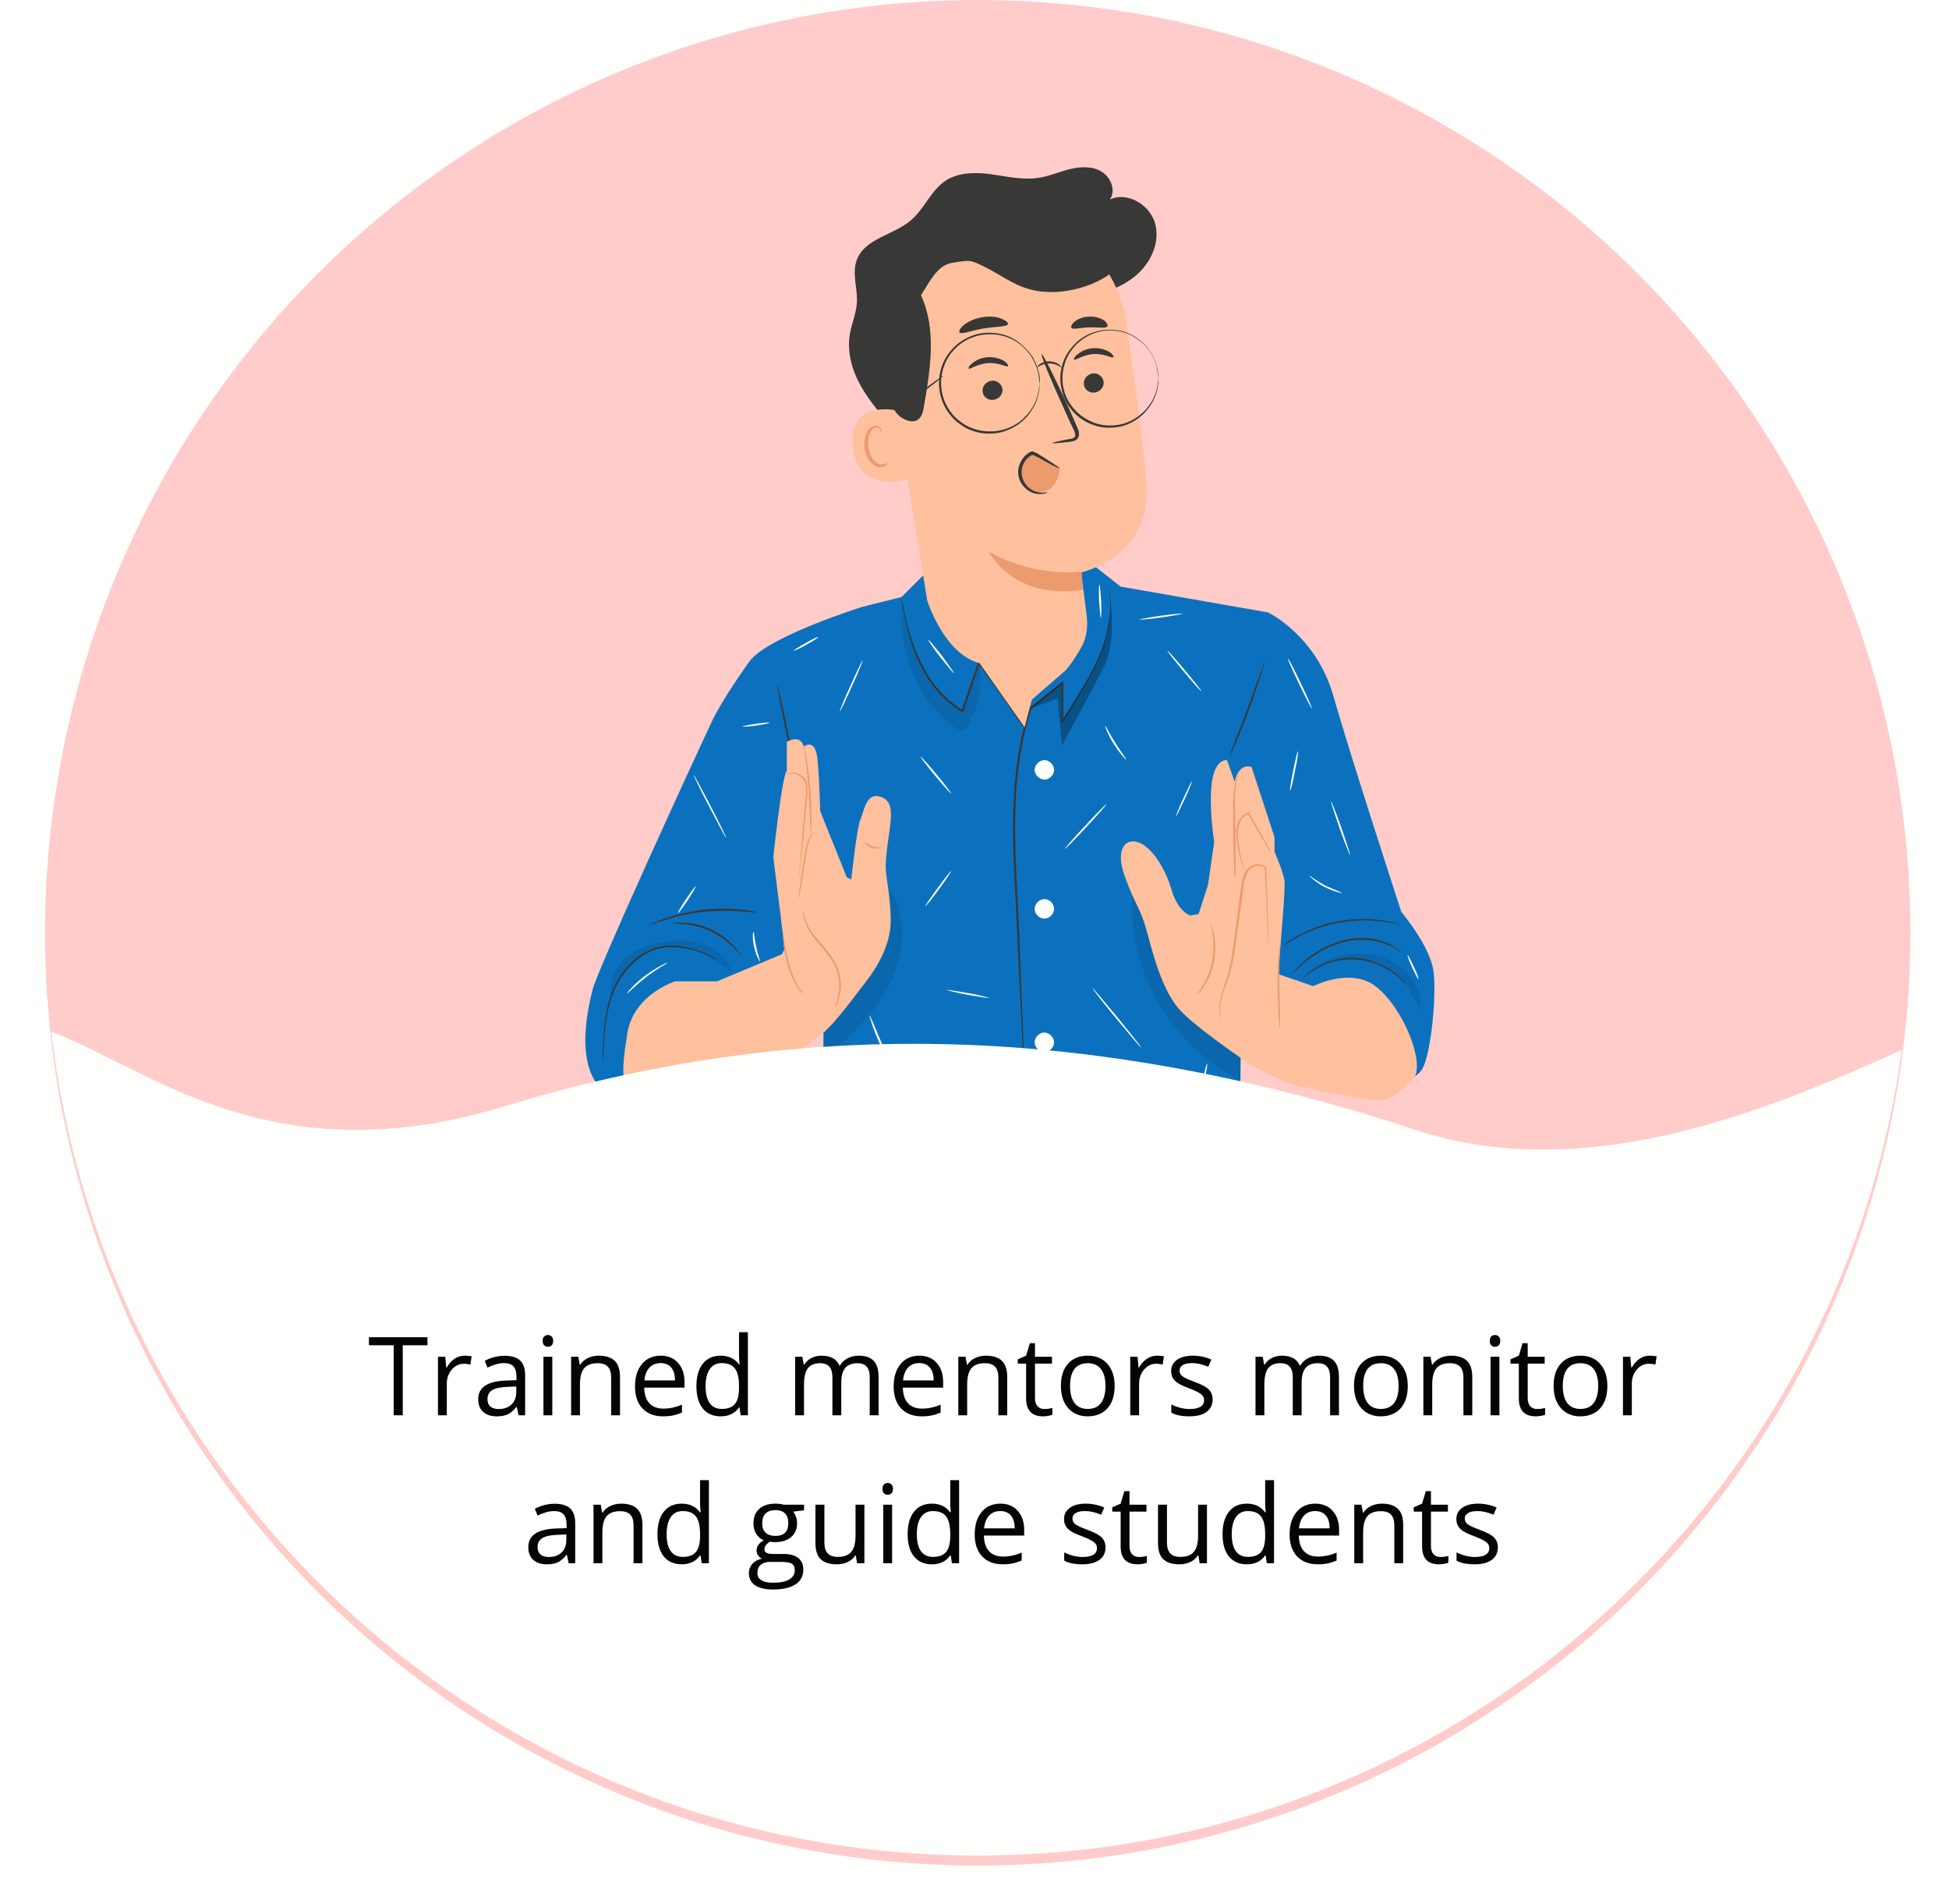 <svg width="303" height="296" viewBox="0 0 303 296" fill="none" xmlns="http://www.w3.org/2000/svg">
<circle cx="152" cy="145" r="145" fill="#FFCCCC"/>
<g filter="url(#filter0_d)">
<path d="M195.278 93.278C195.278 93.278 202.661 96.887 205.301 106.206C207.941 115.525 215.863 139.766 215.863 139.766C215.863 139.766 220.389 145.099 220.874 149.085C221.359 153.072 220.389 162.606 218.934 164.438C217.479 166.215 215.378 165.946 215.378 165.946L196.248 164.115L188.704 113.64L195.278 93.278Z" fill="#076FBE"/>
<path d="M131.963 92.362C131.963 92.362 118.276 96.672 114.881 100.389L126.089 152.533L125.927 168.963H190.806C190.806 168.155 191.399 114.341 191.399 114.341L195.279 93.224L172.215 89.184L167.689 85.629L142.039 86.922L138.16 90.8L131.963 92.362Z" fill="#076FBE"/>
<g opacity="0.3">
<path opacity="0.3" d="M137.136 137.612C136.92 137.181 136.651 136.696 136.166 136.588C135.358 136.426 134.873 137.342 134.603 138.096C132.502 144.076 129.7 149.57 126.089 154.742L125.928 162.768C129.7 159.59 133.418 156.196 135.843 151.887C138.268 147.523 139.184 142.137 137.136 137.612Z" fill="black"/>
</g>
<path d="M114.827 100.389C114.827 100.389 110.3 106.53 108.468 110.57C106.582 114.556 91.063 148.278 90.147 151.779C89.231 155.28 86.806 166.216 93.919 168.748H108.468L123.125 139.174L123.88 104.806L114.827 100.389Z" fill="#076FBE"/>
<path d="M109.385 147.362C109.385 147.362 109.061 147.093 108.415 146.715C107.768 146.338 106.69 145.907 105.343 145.584C104.643 145.423 103.942 145.315 103.134 145.261C102.325 145.207 101.463 145.207 100.601 145.423C98.823 145.8 97.099 146.931 95.698 148.493C94.296 150.055 93.434 151.887 92.895 153.664C92.357 155.442 92.141 157.058 92.033 158.459C91.872 159.859 91.872 160.937 91.818 161.745C91.818 162.122 91.764 162.391 91.764 162.66C91.764 162.876 91.71 162.984 91.71 162.984C91.71 162.984 91.71 162.876 91.71 162.66C91.71 162.445 91.71 162.122 91.71 161.745C91.71 160.991 91.764 159.859 91.872 158.459C91.979 157.058 92.195 155.388 92.68 153.611C93.165 151.833 94.081 149.948 95.482 148.332C96.883 146.715 98.715 145.584 100.547 145.207C101.463 144.992 102.379 144.992 103.188 145.046C103.996 145.099 104.75 145.261 105.451 145.423C106.798 145.746 107.876 146.231 108.522 146.608C108.846 146.823 109.115 146.985 109.223 147.146C109.331 147.308 109.385 147.362 109.385 147.362Z" fill="#343434"/>
<path d="M102.486 141.49C102.486 141.49 102.648 141.436 102.971 141.436C103.295 141.383 103.78 141.383 104.318 141.436C104.911 141.436 105.558 141.544 106.312 141.706C107.067 141.867 107.821 142.137 108.629 142.514C109.438 142.891 110.138 143.322 110.731 143.807C111.324 144.291 111.809 144.722 112.186 145.153C112.563 145.584 112.832 145.961 113.048 146.231C113.21 146.5 113.317 146.662 113.317 146.662C113.264 146.715 112.886 146.123 112.078 145.315C111.701 144.884 111.162 144.453 110.569 144.022C109.976 143.591 109.276 143.16 108.522 142.783C107.767 142.406 106.959 142.137 106.258 141.975C105.558 141.813 104.857 141.652 104.318 141.652C103.187 141.49 102.486 141.544 102.486 141.49Z" fill="#343434"/>
<path d="M115.688 139.874C115.688 139.874 115.419 139.874 114.988 139.82C114.557 139.766 113.91 139.713 113.156 139.659C111.593 139.551 109.491 139.497 107.121 139.766C104.75 140.036 102.702 140.574 101.247 141.059C100.493 141.275 99.9 141.49 99.523 141.652C99.091 141.813 98.876 141.867 98.876 141.867C98.876 141.867 99.091 141.76 99.469 141.544C99.846 141.382 100.439 141.113 101.193 140.844C102.648 140.305 104.75 139.766 107.121 139.443C109.491 139.174 111.647 139.228 113.21 139.389C113.964 139.497 114.611 139.551 115.042 139.659C115.419 139.766 115.688 139.82 115.688 139.874Z" fill="#343434"/>
<path d="M157.181 111.055C157.181 111.055 157.128 111.001 157.02 110.893C156.912 110.731 156.804 110.57 156.643 110.354C156.265 109.87 155.78 109.169 155.188 108.307C153.948 106.53 152.17 104.052 150.122 101.143L150.338 101.089C149.53 103.405 148.667 105.937 147.751 108.631L147.698 108.792L147.536 108.684C147.428 108.631 147.32 108.577 147.213 108.469C146.027 107.715 144.949 106.799 144.033 105.776C143.117 104.752 142.363 103.729 141.77 102.651C140.531 100.496 139.776 98.396 139.291 96.618C138.806 94.84 138.537 93.332 138.321 92.308C138.214 91.824 138.16 91.447 138.106 91.123C138.106 91.016 138.052 90.908 138.052 90.8C138.052 90.746 137.998 90.692 137.998 90.692C138.052 90.692 138.214 91.231 138.429 92.255C138.645 93.278 138.914 94.733 139.453 96.51C139.992 98.288 140.746 100.335 141.986 102.49C142.578 103.513 143.333 104.59 144.249 105.56C145.165 106.53 146.189 107.445 147.374 108.2C147.482 108.253 147.59 108.307 147.698 108.415L147.482 108.469C148.398 105.776 149.26 103.244 150.069 100.927L150.176 100.712L150.338 100.927C152.386 103.89 154.11 106.368 155.349 108.146C155.942 109.008 156.427 109.708 156.75 110.193C156.912 110.408 157.02 110.624 157.128 110.731C157.181 111.001 157.235 111.055 157.181 111.055Z" fill="#343434"/>
<g opacity="0.3">
<path opacity="0.3" d="M174.102 135.942C173.509 141.975 174.856 148.17 177.874 153.449C180.891 158.674 185.31 163.361 190.806 165.892C190.968 160.559 190.752 154.257 190.914 148.87L174.102 135.942Z" fill="black"/>
</g>
<path d="M173.509 128.885C173.509 128.885 171.138 129.531 172.916 134.38C174.694 139.228 175.287 138.905 176.473 143.429C177.658 147.954 179.005 152.048 181.107 154.634C183.154 157.166 190.806 162.391 190.806 162.391L197.704 155.927C197.704 155.927 196.572 151.079 196.841 147.793C197.111 144.507 197.811 136.48 197.704 135.08C197.596 133.679 196.141 130.393 196.141 130.393V128.131L192.585 117.249C192.585 117.249 190.645 116.388 189.944 119.512L188.759 116.172C188.759 116.172 186.873 115.849 186.388 119.727C185.903 123.552 186.765 128.885 186.765 128.885L185.795 135.565L184.34 140.09L183.047 140.305C183.047 140.305 181.107 139.766 180.083 136.157C179.005 132.44 176.149 128.131 173.509 128.885Z" fill="#FFBE9D"/>
<path d="M195.332 146.015C195.332 146.015 195.332 145.907 195.278 145.745C195.278 145.584 195.224 145.315 195.224 145.045C195.17 144.399 195.116 143.483 195.062 142.352C194.954 139.982 194.793 136.75 194.631 132.925L194.685 132.979C194.362 132.602 193.823 132.494 193.284 132.602C192.745 132.709 192.314 133.033 191.991 133.517C191.398 134.487 191.344 135.726 191.182 136.965C190.805 139.712 190.428 142.352 190.105 144.722C189.943 145.907 189.781 147.038 189.512 148.116C189.296 149.193 188.973 150.109 188.65 150.971C188.326 151.833 188.057 152.587 187.895 153.287C187.734 153.987 187.68 154.58 187.68 155.119C187.68 156.142 188.003 156.627 187.949 156.681C187.949 156.681 187.895 156.573 187.788 156.304C187.734 156.034 187.572 155.657 187.572 155.119C187.518 154.58 187.572 153.987 187.734 153.287C187.895 152.587 188.165 151.779 188.434 150.917C188.757 150.055 189.027 149.139 189.242 148.062C189.458 147.038 189.62 145.907 189.781 144.722C190.105 142.352 190.428 139.712 190.805 136.965C190.913 136.372 190.967 135.726 191.075 135.133C191.182 134.541 191.344 133.948 191.667 133.41C191.991 132.871 192.529 132.494 193.122 132.386C193.715 132.225 194.362 132.386 194.793 132.817L194.847 132.871V132.925C194.954 136.75 195.116 139.982 195.17 142.352C195.224 143.483 195.224 144.399 195.224 145.045C195.224 145.315 195.224 145.584 195.224 145.745C195.385 145.907 195.332 146.015 195.332 146.015Z" fill="#EB996E"/>
<path d="M191.614 133.625C191.614 133.625 191.506 133.41 191.344 133.033C191.183 132.602 190.967 132.009 190.752 131.255C190.536 130.501 190.374 129.585 190.267 128.562C190.213 128.023 190.159 127.484 190.213 126.946C190.267 126.353 190.428 125.761 190.805 125.276C191.129 124.845 191.56 124.468 192.045 124.306L192.153 124.252L192.207 124.36C193.176 126.138 194.093 127.646 194.685 128.777C194.955 129.316 195.224 129.747 195.386 130.07C195.547 130.393 195.601 130.555 195.601 130.555C195.601 130.555 195.494 130.393 195.278 130.124C195.062 129.801 194.793 129.37 194.524 128.831C193.877 127.754 192.961 126.191 191.991 124.468L192.153 124.522C191.722 124.629 191.344 124.952 191.021 125.383C190.698 125.868 190.536 126.407 190.482 126.946C190.428 127.484 190.428 128.023 190.482 128.508C190.59 129.531 190.752 130.447 190.913 131.201C191.075 131.955 191.29 132.548 191.398 132.979C191.56 133.356 191.614 133.625 191.614 133.625Z" fill="#EB996E"/>
<path d="M189.944 134.487C189.944 134.487 189.89 134.272 189.89 133.841C189.89 133.356 189.836 132.817 189.836 132.117C189.782 130.663 189.728 128.669 189.728 126.461C189.728 124.252 189.62 122.259 189.836 120.805C189.944 120.104 190.051 119.512 190.213 119.135C190.321 118.758 190.429 118.542 190.483 118.542C190.536 118.542 190.159 119.404 190.051 120.805C189.89 122.205 190.051 124.252 190.051 126.407C190.105 128.616 190.105 130.609 190.105 132.063C190.105 132.763 190.105 133.302 190.105 133.787C189.998 134.272 189.944 134.487 189.944 134.487Z" fill="#EB996E"/>
<path d="M184.124 152.587C184.07 152.533 184.501 152.048 185.04 151.133C185.309 150.702 185.579 150.109 185.848 149.463C186.117 148.816 186.333 148.062 186.441 147.254C186.602 146.446 186.656 145.692 186.656 144.992C186.656 144.291 186.602 143.645 186.495 143.16C186.333 142.137 186.117 141.49 186.117 141.49C186.117 141.49 186.225 141.652 186.333 141.921C186.441 142.191 186.549 142.621 186.71 143.16C186.818 143.699 186.926 144.345 186.926 145.046C186.926 145.746 186.872 146.554 186.764 147.362C186.602 148.17 186.387 148.924 186.117 149.57C185.848 150.217 185.525 150.809 185.255 151.24C184.986 151.671 184.716 152.048 184.501 152.264C184.285 152.479 184.124 152.641 184.124 152.587Z" fill="#EB996E"/>
<path d="M196.195 149.247L202.177 151.294C202.177 151.294 207.889 148.332 211.822 151.294C215.756 154.257 219.151 162.014 218.073 165.138C218.073 165.138 215.379 168.478 213.277 168.963C211.23 169.448 203.201 167.509 199.86 166.808C196.519 166.108 190.753 162.391 190.753 162.391L196.195 149.247Z" fill="#FFBE9D"/>
<path d="M196.95 158.028C196.95 158.028 196.896 157.866 196.896 157.489C196.896 157.112 196.842 156.627 196.788 156.034C196.734 154.795 196.627 153.126 196.627 151.294C196.573 149.409 196.627 147.739 196.788 146.5C196.842 145.907 196.896 145.422 196.95 145.045C197.004 144.722 197.058 144.507 197.058 144.507C197.112 144.507 197.004 145.261 196.95 146.5C196.896 147.739 196.842 149.409 196.896 151.24C196.95 153.072 196.95 154.688 197.004 155.981C197.004 156.573 197.004 157.058 197.004 157.435C196.95 157.812 196.95 158.028 196.95 158.028Z" fill="#EB996E"/>
<path d="M216.617 151.079C216.563 151.132 215.97 150.271 214.623 149.301C213.33 148.331 211.175 147.254 208.696 147.146C206.163 146.985 203.954 147.793 202.553 148.654C201.098 149.462 200.397 150.271 200.397 150.217C200.397 150.217 200.559 150.001 200.882 149.678C201.206 149.355 201.745 148.924 202.445 148.493C203.846 147.631 206.109 146.769 208.696 146.877C211.282 147.038 213.438 148.116 214.731 149.139C215.378 149.678 215.863 150.163 216.186 150.486C216.455 150.863 216.617 151.079 216.617 151.079Z" fill="#343434"/>
<path d="M215.863 146.069C215.809 146.123 215.054 145.315 213.384 144.722C211.767 144.076 209.235 143.806 206.648 144.507C205.355 144.884 204.169 145.369 203.199 145.961C202.176 146.554 201.367 147.146 200.667 147.739C200.02 148.331 199.481 148.816 199.158 149.139C198.781 149.463 198.619 149.678 198.619 149.678C198.619 149.678 198.781 149.463 199.104 149.086C199.427 148.708 199.912 148.17 200.559 147.577C201.206 146.985 202.068 146.338 203.092 145.746C204.116 145.153 205.301 144.614 206.594 144.237C209.235 143.483 211.821 143.806 213.438 144.507C214.246 144.83 214.893 145.261 215.27 145.53C215.485 145.692 215.593 145.8 215.701 145.907C215.809 146.015 215.863 146.069 215.863 146.069Z" fill="#343434"/>
<path d="M215.916 141.759C215.916 141.813 214.839 141.49 213.114 141.274C212.252 141.167 211.228 141.059 210.043 141.059C208.911 141.059 207.618 141.167 206.325 141.382C205.032 141.598 203.792 141.975 202.714 142.352C201.637 142.729 200.667 143.16 199.912 143.591C198.35 144.399 197.487 145.045 197.434 144.991C197.434 144.991 197.649 144.83 198.026 144.507C198.242 144.345 198.457 144.183 198.781 144.022C199.104 143.86 199.427 143.591 199.805 143.429C200.559 142.998 201.529 142.567 202.607 142.136C203.684 141.759 204.924 141.382 206.271 141.167C207.618 140.951 208.911 140.844 210.043 140.844C211.228 140.844 212.252 140.951 213.114 141.113C213.545 141.167 213.923 141.274 214.3 141.328C214.623 141.382 214.947 141.49 215.162 141.544C215.647 141.652 215.916 141.759 215.916 141.759Z" fill="#343434"/>
<path d="M170.168 89.022C170.168 89.022 170.437 89.561 170.599 90.585C170.761 91.662 170.707 93.224 170.383 95.217C170.222 96.187 169.952 97.264 169.629 98.449C169.252 99.581 168.713 100.766 168.066 102.059C166.773 104.537 165.156 107.23 163.27 110.139L163.055 110.462V110.085C163.055 108.2 163.055 106.206 163.055 104.106L163.27 104.213C161.654 105.506 159.983 106.853 158.259 108.253L158.313 108.2C157.127 111.916 156.373 116.01 156.05 120.266C155.565 126.838 155.942 133.087 156.265 138.797C156.535 144.507 156.696 149.624 156.858 153.934C157.02 158.243 157.181 161.745 157.289 164.115C157.343 165.3 157.397 166.216 157.451 166.862C157.451 167.185 157.505 167.401 157.505 167.562C157.505 167.724 157.505 167.832 157.505 167.832C157.505 167.832 157.505 167.724 157.451 167.562C157.451 167.401 157.397 167.131 157.397 166.862C157.343 166.216 157.235 165.3 157.181 164.115C157.02 161.691 156.858 158.243 156.642 153.934C156.427 149.624 156.211 144.507 155.942 138.797C155.619 133.087 155.187 126.838 155.726 120.266C156.05 115.957 156.804 111.809 157.99 108.092V108.038H158.043C159.768 106.637 161.492 105.291 163.109 103.998L163.324 103.836V104.106C163.324 106.206 163.324 108.2 163.324 110.085L163.109 110.031C166.827 104.267 169.844 99.311 170.276 95.271C170.653 93.332 170.707 91.716 170.545 90.692C170.491 90.154 170.383 89.777 170.329 89.507C170.222 89.184 170.168 89.022 170.168 89.022Z" fill="#343434"/>
<path d="M160.522 158.512H160.306C159.552 158.512 158.852 159.267 158.852 160.021C158.852 160.775 159.552 161.529 160.306 161.529C161.061 161.583 161.815 160.883 161.869 160.128C161.923 159.374 161.276 158.62 160.522 158.512Z" fill="white"/>
<path d="M160.522 137.773H160.306C159.552 137.773 158.852 138.528 158.852 139.282C158.852 140.036 159.552 140.79 160.306 140.79C161.061 140.844 161.815 140.144 161.869 139.389C161.923 138.581 161.276 137.827 160.522 137.773Z" fill="white"/>
<path d="M160.306 119.189C161.061 119.243 161.815 118.542 161.869 117.788C161.923 117.034 161.276 116.226 160.522 116.172H160.306C159.552 116.172 158.852 116.926 158.852 117.68C158.852 118.435 159.552 119.135 160.306 119.189Z" fill="white"/>
<path d="M137.028 64.728C135.142 62.627 133.256 60.526 131.855 58.048C130.454 55.57 129.646 52.715 130.131 49.914C130.4 48.298 131.101 46.736 131.208 45.12C131.37 42.857 130.4 40.487 131.208 38.386C132.448 35.046 136.92 34.562 139.615 32.245C141.716 30.468 142.74 27.559 145.057 26.05C147.105 24.758 149.691 24.758 152.062 25.081C154.433 25.404 156.858 25.997 159.229 25.673C160.953 25.458 162.516 24.758 164.187 24.327C165.857 23.896 167.743 23.788 169.198 24.65C170.707 25.512 171.515 27.613 170.545 29.013C173.293 27.72 176.85 29.875 177.604 32.838C178.359 35.801 176.85 38.979 174.479 40.918C172.108 42.857 169.09 43.773 166.073 44.312C157.612 45.928 148.398 45.012 141.069 40.433" fill="#343434"/>
<path d="M166.88 93.225C166.449 89.993 166.126 87.353 166.126 86.976C166.126 86.976 176.849 84.552 176.256 73.724C175.987 68.499 174.478 57.726 173.077 48.029C171.514 37.579 162.192 30.091 151.684 30.791L150.66 30.845C139.398 32.246 134.333 42.589 136.057 53.793L142.146 91.339C142.146 91.339 144.733 99.635 150.283 101.09L157.288 111.055L158.42 106.746L163.647 102.221C163.647 102.221 164.832 100.928 166.233 98.396C167.257 96.349 167.042 94.248 166.88 93.225Z" fill="#FFBE9D"/>
<path d="M166.126 86.869C166.126 86.869 159.282 87.892 151.738 83.798C151.738 83.798 155.618 91.394 166.341 89.67L166.126 86.869Z" fill="#EB996E"/>
<path d="M169.573 57.349C169.681 58.157 169.035 58.911 168.172 59.018C167.31 59.126 166.556 58.534 166.502 57.726C166.394 56.917 167.041 56.163 167.903 56.056C168.711 55.948 169.466 56.54 169.573 57.349Z" fill="#343434"/>
<path d="M171.083 53.524C170.921 53.739 169.682 52.931 168.011 53.039C166.341 53.147 165.155 54.063 164.993 53.901C164.886 53.793 165.047 53.416 165.586 53.039C166.071 52.608 166.933 52.177 168.011 52.123C169.035 52.069 169.951 52.393 170.49 52.716C170.975 53.039 171.19 53.416 171.083 53.524Z" fill="#343434"/>
<path d="M153.84 58.48C153.948 59.288 153.301 60.042 152.439 60.15C151.577 60.258 150.822 59.665 150.769 58.857C150.661 58.049 151.307 57.295 152.17 57.187C152.978 57.08 153.732 57.672 153.84 58.48Z" fill="#343434"/>
<path d="M154.702 54.925C154.54 55.14 153.301 54.332 151.63 54.44C149.96 54.548 148.774 55.464 148.613 55.302C148.505 55.194 148.666 54.817 149.205 54.44C149.69 54.009 150.552 53.578 151.63 53.524C152.654 53.47 153.57 53.794 154.109 54.117C154.594 54.44 154.809 54.817 154.702 54.925Z" fill="#343434"/>
<path d="M161.598 66.883C161.598 66.775 162.622 66.56 164.293 66.237C164.724 66.183 165.101 66.075 165.155 65.752C165.209 65.429 165.047 64.998 164.778 64.513C164.293 63.489 163.808 62.466 163.323 61.335C161.275 56.864 159.766 53.147 159.928 53.039C160.09 52.931 161.922 56.54 163.969 61.011C164.454 62.143 164.939 63.166 165.37 64.19C165.586 64.674 165.855 65.213 165.694 65.86C165.586 66.183 165.316 66.452 165.047 66.506C164.778 66.614 164.562 66.614 164.347 66.668C162.676 66.883 161.598 66.937 161.598 66.883Z" fill="#343434"/>
<path d="M154.702 48.353C154.594 48.837 152.869 48.73 150.93 49.053C148.99 49.376 147.427 50.077 147.158 49.646C147.05 49.484 147.265 48.999 147.858 48.514C148.451 48.029 149.421 47.545 150.606 47.329C151.792 47.114 152.869 47.221 153.57 47.491C154.378 47.814 154.755 48.137 154.702 48.353Z" fill="#343434"/>
<path d="M170.166 48.73C169.897 49.107 168.711 48.837 167.364 48.891C165.963 48.891 164.832 49.322 164.562 48.945C164.454 48.783 164.616 48.352 165.101 47.975C165.586 47.598 166.394 47.221 167.364 47.221C168.334 47.167 169.142 47.491 169.681 47.814C170.059 48.137 170.274 48.514 170.166 48.73Z" fill="#343434"/>
<path d="M137.458 61.819C137.243 61.766 129.86 60.096 130.615 67.529C131.369 74.909 139.344 72.539 139.344 72.324C139.344 72.055 137.458 61.819 137.458 61.819Z" fill="#FFBE9D"/>
<path d="M136.057 69.846C136.003 69.846 135.949 69.954 135.734 70.061C135.518 70.169 135.195 70.277 134.764 70.169C133.955 69.954 133.147 68.769 132.985 67.476C132.878 66.829 132.985 66.129 133.147 65.59C133.309 65.052 133.632 64.621 134.009 64.513C134.386 64.405 134.71 64.567 134.818 64.782C134.925 64.998 134.925 65.106 134.925 65.159C134.925 65.159 135.087 64.998 134.979 64.728C134.925 64.567 134.818 64.405 134.656 64.298C134.44 64.19 134.171 64.136 133.901 64.19C133.309 64.298 132.878 64.836 132.662 65.483C132.447 66.075 132.339 66.829 132.393 67.584C132.608 69.092 133.47 70.385 134.602 70.6C135.141 70.708 135.572 70.492 135.787 70.277C136.057 70.008 136.057 69.846 136.057 69.846Z" fill="#EB996E"/>
<path d="M172.484 37.902C171.999 40.864 166.018 43.558 161.06 43.396C156.48 43.289 154.217 40.972 150.93 39.41C148.828 38.387 148.828 38.387 145.972 38.871C143.655 39.248 142.47 41.942 141.176 43.881C143.655 49.268 142.631 55.517 141.608 61.334C141.5 61.981 141.338 62.681 140.853 63.112C140.045 63.866 138.698 63.382 137.835 62.681C136.542 61.496 135.949 59.718 135.518 57.995C134.548 54.062 134.171 49.968 134.764 45.982C135.411 41.996 137.027 38.117 139.775 35.101C143.17 31.384 148.182 29.229 153.247 28.96C158.312 28.69 163.377 30.253 167.581 33.054C169.574 34.293 171.406 35.855 172.484 37.902Z" fill="#343434"/>
<path d="M162.676 70.6C161.437 70.007 160.144 69.415 158.904 68.822C158.689 68.714 158.473 68.606 158.204 68.66C157.934 68.714 157.719 68.876 157.557 69.091C156.695 70.169 156.479 71.731 157.126 72.97C157.826 74.155 159.389 74.801 160.682 74.263C162.03 73.724 162.676 72.162 162.784 70.707L162.676 70.6Z" fill="#EB996E"/>
<path d="M160.791 74.532C160.791 74.586 160.63 74.693 160.252 74.747C159.875 74.801 159.282 74.855 158.636 74.639C157.989 74.424 157.235 73.885 156.75 73.077C156.265 72.269 156.103 71.138 156.534 70.115C156.75 69.63 157.019 69.145 157.396 68.822C157.612 68.66 157.774 68.499 157.989 68.337C158.097 68.283 158.259 68.229 158.42 68.175C158.582 68.175 158.744 68.229 158.851 68.283C159.121 68.391 159.282 68.499 159.444 68.606C159.606 68.714 159.767 68.822 159.983 68.929C160.306 69.145 160.63 69.306 160.899 69.522C162.031 70.222 162.677 70.707 162.677 70.761C162.623 70.815 161.869 70.492 160.737 69.845C160.414 69.684 160.145 69.522 159.767 69.306C159.606 69.199 159.444 69.091 159.229 69.037C159.067 68.93 158.851 68.822 158.69 68.768C158.528 68.714 158.42 68.714 158.259 68.822C158.097 68.929 157.935 69.037 157.774 69.199C157.45 69.522 157.181 69.899 157.019 70.33C156.696 71.192 156.804 72.162 157.181 72.862C157.558 73.562 158.151 74.047 158.744 74.316C159.336 74.532 159.821 74.586 160.198 74.586C160.576 74.532 160.791 74.478 160.791 74.532Z" fill="#343434"/>
<path d="M159.605 57.563C159.552 57.563 159.605 56.863 159.336 55.678C159.013 54.493 158.258 52.823 156.534 51.476C155.672 50.83 154.594 50.291 153.301 50.076C152.061 49.86 150.66 49.914 149.313 50.399C148.613 50.614 147.966 50.991 147.373 51.422C146.781 51.853 146.242 52.392 145.757 53.038C144.841 54.277 144.302 55.893 144.302 57.51C144.302 59.179 144.841 60.742 145.757 61.981C146.188 62.627 146.781 63.166 147.373 63.597C147.966 64.028 148.613 64.405 149.313 64.62C150.66 65.105 152.061 65.159 153.301 64.943C154.54 64.728 155.672 64.189 156.534 63.543C158.258 62.196 159.067 60.526 159.336 59.341C159.605 58.21 159.605 57.51 159.605 57.563C159.605 57.563 159.605 57.617 159.605 57.671C159.605 57.779 159.605 57.887 159.605 58.048C159.605 58.21 159.605 58.425 159.552 58.641C159.498 58.856 159.498 59.126 159.39 59.449C159.282 60.041 159.013 60.795 158.528 61.55C158.097 62.304 157.45 63.112 156.588 63.758C155.726 64.405 154.594 64.997 153.301 65.266C152.008 65.482 150.553 65.482 149.152 64.943C148.451 64.728 147.804 64.351 147.158 63.866C146.511 63.435 145.972 62.843 145.487 62.196C144.517 60.903 143.979 59.233 143.979 57.563C143.979 55.84 144.517 54.224 145.487 52.931C145.972 52.284 146.511 51.692 147.158 51.261C147.751 50.776 148.451 50.453 149.152 50.183C150.553 49.645 152.008 49.645 153.301 49.86C154.594 50.076 155.726 50.668 156.588 51.368C157.45 52.069 158.097 52.823 158.582 53.577C159.013 54.331 159.282 55.032 159.444 55.678C159.552 56.001 159.552 56.27 159.605 56.486C159.659 56.702 159.659 56.917 159.659 57.078C159.659 57.24 159.659 57.348 159.659 57.456C159.605 57.51 159.605 57.563 159.605 57.563Z" fill="#343434"/>
<path d="M178.089 56.809C178.035 56.809 178.089 56.163 177.819 54.978C177.55 53.847 176.795 52.177 175.071 50.884C174.209 50.237 173.185 49.699 171.946 49.483C170.706 49.268 169.359 49.322 168.066 49.806C167.419 50.022 166.773 50.399 166.18 50.83C165.587 51.261 165.048 51.8 164.617 52.392C163.701 53.577 163.216 55.139 163.162 56.755C163.162 58.372 163.701 59.934 164.617 61.119C165.048 61.711 165.587 62.25 166.18 62.681C166.773 63.112 167.419 63.435 168.066 63.705C169.359 64.189 170.76 64.243 171.946 64.028C173.185 63.812 174.209 63.274 175.071 62.627C176.795 61.334 177.55 59.664 177.819 58.533C178.089 57.51 178.035 56.809 178.089 56.809C178.089 56.809 178.089 56.971 178.089 57.294C178.089 57.456 178.089 57.671 178.035 57.887C177.981 58.102 177.981 58.372 177.873 58.695C177.604 59.826 176.849 61.55 175.125 62.897C174.263 63.543 173.185 64.135 171.946 64.351C170.706 64.566 169.251 64.566 167.904 64.028C167.204 63.812 166.557 63.435 165.964 63.004C165.372 62.573 164.779 62.035 164.348 61.388C163.378 60.149 162.893 58.533 162.839 56.863C162.839 55.193 163.378 53.577 164.348 52.338C164.833 51.692 165.372 51.153 165.964 50.722C166.557 50.291 167.204 49.914 167.904 49.699C169.251 49.214 170.652 49.16 171.946 49.376C173.185 49.591 174.317 50.184 175.125 50.83C176.849 52.177 177.604 53.901 177.873 55.032C177.981 55.301 177.981 55.57 178.035 55.84C178.089 56.055 178.089 56.271 178.089 56.432C178.089 56.648 178.089 56.809 178.089 56.809Z" fill="#343434"/>
<path d="M163.001 55.085C162.947 55.139 162.785 54.978 162.462 54.816C162.138 54.654 161.653 54.493 161.115 54.493C160.576 54.493 160.091 54.654 159.767 54.816C159.444 54.978 159.282 55.139 159.229 55.085C159.229 55.085 159.336 54.87 159.66 54.601C159.983 54.385 160.522 54.17 161.115 54.17C161.707 54.17 162.246 54.385 162.569 54.601C162.893 54.87 163.054 55.085 163.001 55.085Z" fill="#343434"/>
<path d="M144.626 56.432C144.679 56.486 143.171 57.725 141.231 59.125C139.345 60.526 137.728 61.657 137.674 61.603C137.62 61.55 139.129 60.31 141.069 58.91C143.009 57.509 144.572 56.378 144.626 56.432Z" fill="#343434"/>
<g opacity="0.3">
<path opacity="0.3" d="M138.267 91.501C137.513 98.827 140.315 106.53 146.188 110.947C146.673 111.27 147.212 111.647 147.751 111.432C148.128 111.27 148.344 110.947 148.559 110.57C150.23 107.661 150.769 104.483 150.284 101.197C149.368 103.621 148.559 106.045 147.643 108.577C142.524 105.506 139.345 98.935 138.267 91.501Z" fill="black"/>
</g>
<path opacity="0.3" d="M158.097 108.146L162.408 106.584L163.108 113.856C163.108 113.856 167.742 105.398 169.682 101.52C171.622 97.641 170.598 90.854 170.598 90.854C170.598 90.854 171.299 96.779 166.611 104.375L163.108 110.085V104.106L158.097 108.146Z" fill="black"/>
<g opacity="0.3">
<path opacity="0.3" d="M108.037 145.099C106.097 144.183 103.888 144.076 101.787 144.291C99.577 144.56 97.314 145.207 95.59 146.661C93.865 148.062 92.68 150.271 92.895 152.533L93.111 152.587C94.62 148.547 97.584 145.584 101.463 145.207C105.289 144.83 109.061 146.554 111.702 149.409C111.432 147.254 109.977 146.015 108.037 145.099Z" fill="black"/>
</g>
<g opacity="0.3">
<path opacity="0.3" d="M216.887 149.248C215.432 147.685 213.438 146.77 211.336 146.392C207.672 145.746 203.738 146.877 200.99 149.409L201.799 148.763C203.9 147.524 206.271 146.823 208.696 146.877C211.121 146.931 213.546 147.847 215.27 149.517C216.887 151.025 217.857 153.126 218.773 155.119C219.15 153.018 218.342 150.81 216.887 149.248Z" fill="black"/>
</g>
<path d="M189.135 115.472C189.135 115.472 189.189 115.256 189.35 114.879C189.512 114.448 189.728 113.91 189.943 113.317C190.482 111.97 191.182 110.193 191.937 108.146C192.691 106.099 193.338 104.267 193.823 102.921C194.038 102.274 194.254 101.789 194.362 101.358C194.523 100.981 194.577 100.766 194.577 100.766C194.577 100.766 194.523 100.981 194.469 101.358C194.362 101.736 194.2 102.274 193.984 102.974C193.553 104.321 192.961 106.207 192.206 108.254C191.452 110.301 190.697 112.078 190.159 113.425C189.889 114.071 189.62 114.61 189.458 114.933C189.243 115.256 189.189 115.472 189.135 115.472Z" fill="#343434"/>
<path d="M121.185 116.011C121.131 116.011 120.538 113.479 119.891 110.301C119.245 107.122 118.76 104.537 118.868 104.537C118.921 104.537 119.514 107.068 120.161 110.247C120.807 113.371 121.292 115.957 121.185 116.011Z" fill="#343434"/>
<path d="M120.215 148.062C120.377 148.17 118.222 131.255 118.222 131.255C118.222 131.255 119.569 118.435 120.323 117.842V113.317C120.323 113.317 122.425 112.024 122.964 114.071C122.964 114.071 124.796 112.455 125.119 116.28C125.442 120.104 125.496 124.037 125.496 124.037L129.645 134.38L130.346 134.703C130.346 134.703 131.208 126.622 131.747 125.437C132.286 124.252 132.609 121.343 134.603 121.774C136.543 122.205 136.705 123.821 136.381 126.461C136.004 129.1 135.573 131.848 135.735 133.518C135.896 135.241 136.651 138.958 136.435 141.975C136.22 144.938 134.549 148.116 132.825 150.325C131.1 152.533 127.813 157.112 126.035 158.459C125.496 159.051 120.215 148.062 120.215 148.062Z" fill="#FFBE9D"/>
<path d="M122.263 134.326C122.263 134.326 122.263 134.057 122.263 133.626C122.317 133.087 122.371 132.44 122.425 131.686C122.532 130.016 122.748 127.754 122.963 125.222C123.071 123.983 123.179 122.744 123.287 121.667C123.341 121.128 123.395 120.589 123.287 120.159C123.233 119.674 123.017 119.297 122.748 118.973C122.209 118.381 121.509 118.219 121.077 118.219C120.646 118.219 120.377 118.327 120.377 118.327C120.377 118.327 120.431 118.273 120.539 118.219C120.646 118.165 120.808 118.112 121.077 118.112C121.562 118.058 122.317 118.219 122.91 118.812C123.233 119.135 123.448 119.566 123.502 120.051C123.61 120.536 123.556 121.074 123.502 121.613C123.395 122.69 123.287 123.929 123.179 125.168C122.963 127.7 122.748 129.963 122.532 131.632C122.425 132.44 122.371 133.087 122.317 133.572C122.317 134.057 122.317 134.326 122.263 134.326Z" fill="#EB996E"/>
<path d="M124.528 127.43C124.582 127.484 124.097 127.861 123.773 128.777C123.45 129.639 123.342 130.986 123.073 132.44C122.857 133.895 122.642 135.188 122.48 136.103C122.319 137.019 122.211 137.612 122.157 137.612C122.103 137.612 122.157 137.019 122.319 136.049C122.426 135.08 122.642 133.787 122.857 132.332C123.073 130.878 123.235 129.585 123.612 128.669C123.773 128.238 124.043 127.861 124.205 127.7C124.366 127.484 124.474 127.377 124.528 127.43Z" fill="#EB996E"/>
<path d="M122.964 113.91C122.964 113.91 123.018 114.071 123.126 114.448C123.179 114.772 123.287 115.31 123.395 115.903C123.61 117.142 123.826 118.866 123.988 120.805C124.149 122.744 124.149 124.468 124.149 125.707C124.149 126.353 124.095 126.838 124.095 127.215C124.095 127.592 124.042 127.754 124.042 127.754C123.988 127.754 123.988 127 123.934 125.707C123.88 124.468 123.826 122.69 123.718 120.805C123.557 118.866 123.395 117.142 123.233 115.903C123.072 114.664 122.964 113.91 122.964 113.91Z" fill="#EB996E"/>
<path d="M134.926 129.693C134.98 129.747 134.334 130.07 133.525 129.801C132.717 129.585 132.34 128.939 132.448 128.939C132.502 128.885 132.933 129.316 133.633 129.531C134.28 129.801 134.873 129.639 134.926 129.693Z" fill="#EB996E"/>
<path d="M120.432 145.961L109.493 150.54H102.973C102.973 150.54 96.56 152.533 95.536 158.566C94.566 164.6 94.405 167.724 97.261 168.424C100.117 169.178 108.092 169.232 112.025 167.939C116.013 166.647 126.359 158.243 126.359 158.243L127.383 152.21L120.432 145.961Z" fill="#FFBE9D"/>
<path d="M122.964 152.587C122.964 152.587 122.857 152.479 122.641 152.318C122.426 152.102 122.21 151.833 121.941 151.402C121.402 150.594 120.809 149.355 120.432 147.954C120.001 146.554 119.839 145.207 119.785 144.237C119.677 143.268 119.731 142.675 119.731 142.675C119.785 142.675 119.839 143.268 119.947 144.237C120.108 145.207 120.27 146.5 120.701 147.901C121.078 149.301 121.617 150.486 122.102 151.348C122.641 152.102 123.018 152.587 122.964 152.587Z" fill="#EB996E"/>
<path d="M127.759 154.526C127.705 154.526 128.19 153.664 128.406 152.21C128.514 151.456 128.514 150.594 128.298 149.624C128.083 148.655 127.652 147.685 126.951 146.769C126.304 145.854 125.55 145.046 124.903 144.237C124.257 143.483 123.772 142.675 123.448 142.029C123.125 141.329 122.963 140.736 122.91 140.305C122.856 139.874 122.856 139.659 122.91 139.659C122.963 139.659 122.963 140.628 123.664 141.975C123.987 142.621 124.526 143.376 125.173 144.13C125.819 144.884 126.574 145.692 127.22 146.662C127.921 147.631 128.406 148.655 128.568 149.624C128.783 150.648 128.783 151.564 128.621 152.318C128.514 153.072 128.298 153.664 128.136 154.042C128.029 154.257 127.975 154.365 127.921 154.472C127.759 154.472 127.759 154.526 127.759 154.526Z" fill="#EB996E"/>
<path d="M110.893 128.239C110.839 128.293 109.654 126.084 108.253 123.391C106.852 120.697 105.774 118.435 105.828 118.435C105.882 118.381 107.067 120.59 108.469 123.283C109.87 125.976 110.947 128.185 110.893 128.239Z" fill="white"/>
<path d="M128.567 108.577C128.513 108.523 129.214 106.745 130.238 104.537C131.208 102.328 132.07 100.604 132.124 100.604C132.178 100.658 131.477 102.436 130.453 104.645C129.483 106.853 128.621 108.631 128.567 108.577Z" fill="white"/>
<path d="M145.865 121.344C145.811 121.397 144.68 120.158 143.386 118.596C142.093 117.034 141.069 115.687 141.123 115.634C141.177 115.58 142.309 116.819 143.602 118.381C144.895 119.943 145.919 121.29 145.865 121.344Z" fill="white"/>
<path d="M141.878 138.851C141.824 138.797 142.632 137.558 143.764 136.05C144.841 134.541 145.811 133.356 145.865 133.41C145.919 133.464 145.111 134.703 143.979 136.211C142.901 137.719 141.931 138.905 141.878 138.851Z" fill="white"/>
<path d="M136.542 163.684C136.488 163.684 136.272 163.307 135.895 162.607C135.518 161.907 135.087 160.937 134.602 159.86C134.117 158.782 133.74 157.759 133.524 157.058C133.255 156.304 133.147 155.873 133.201 155.873C133.255 155.873 133.417 156.304 133.74 157.005C134.063 157.813 134.494 158.728 134.925 159.806C135.356 160.829 135.788 161.745 136.111 162.553C136.38 163.199 136.542 163.63 136.542 163.684Z" fill="white"/>
<path d="M151.739 153.126C151.739 153.18 150.284 152.964 148.452 152.641C146.674 152.318 145.219 151.941 145.219 151.887C145.219 151.833 146.674 152.049 148.506 152.372C150.338 152.695 151.739 153.072 151.739 153.126Z" fill="white"/>
<path d="M163.54 129.963C163.486 129.909 164.887 128.293 166.665 126.407C168.443 124.468 169.952 122.96 170.006 123.014C170.06 123.067 168.659 124.684 166.881 126.569C165.102 128.508 163.593 130.016 163.54 129.963Z" fill="white"/>
<path d="M175.394 160.829C175.34 160.883 173.616 158.836 171.514 156.304C169.413 153.772 167.796 151.671 167.85 151.617C167.904 151.564 169.628 153.611 171.73 156.142C173.831 158.728 175.502 160.829 175.394 160.829Z" fill="white"/>
<path d="M101.732 147.685C101.786 147.739 100.17 148.547 98.445 149.894C96.721 151.24 95.482 152.533 95.428 152.479C95.428 152.479 95.643 152.102 96.182 151.564C96.667 151.025 97.421 150.325 98.284 149.678C99.146 149.032 100.008 148.493 100.655 148.17C101.301 147.793 101.678 147.631 101.732 147.685Z" fill="white"/>
<path d="M106.15 135.781C106.204 135.834 105.665 136.804 104.911 137.935C104.157 139.067 103.456 139.982 103.402 139.928C103.348 139.875 103.887 138.905 104.642 137.774C105.396 136.642 106.096 135.727 106.15 135.781Z" fill="white"/>
<path d="M116.174 147.47C116.12 147.524 115.527 146.554 115.258 145.261C114.934 143.968 115.042 142.837 115.15 142.891C115.258 142.891 115.258 143.968 115.581 145.207C115.796 146.446 116.227 147.416 116.174 147.47Z" fill="white"/>
<path d="M117.628 110.355C117.628 110.409 116.712 110.624 115.526 110.786C114.395 110.947 113.425 111.001 113.425 110.947C113.425 110.893 114.341 110.678 115.526 110.516C116.658 110.355 117.628 110.247 117.628 110.355Z" fill="white"/>
<path d="M125.173 97.049C125.227 97.103 124.419 97.642 123.341 98.234C122.317 98.827 121.401 99.204 121.401 99.15C121.347 99.096 122.155 98.557 123.233 97.965C124.257 97.372 125.119 96.941 125.173 97.049Z" fill="white"/>
<path d="M146.296 102.651C146.242 102.705 145.326 101.574 144.195 100.173C143.117 98.773 142.255 97.534 142.363 97.48C142.417 97.426 143.333 98.557 144.464 99.958C145.488 101.412 146.35 102.597 146.296 102.651Z" fill="white"/>
<path d="M173.078 116.065C173.024 116.119 172.054 115.095 171.138 113.641C170.222 112.186 169.737 110.84 169.845 110.84C169.899 110.786 170.492 112.078 171.408 113.479C172.27 114.934 173.186 116.011 173.078 116.065Z" fill="white"/>
<path d="M183.315 119.405C183.369 119.458 182.884 120.697 182.183 122.206C181.483 123.714 180.89 124.899 180.836 124.899C180.782 124.845 181.267 123.606 181.968 122.098C182.668 120.59 183.261 119.405 183.315 119.405Z" fill="white"/>
<path d="M184.77 105.452C184.716 105.506 183.477 104.159 182.022 102.382C180.567 100.658 179.435 99.204 179.489 99.15C179.543 99.096 180.782 100.443 182.237 102.22C183.692 103.944 184.824 105.398 184.77 105.452Z" fill="white"/>
<path d="M169.143 94.086C169.089 94.086 168.981 92.901 168.873 91.501C168.819 90.046 168.819 88.861 168.927 88.861C168.981 88.861 169.089 90.046 169.197 91.447C169.25 92.955 169.197 94.086 169.143 94.086Z" fill="white"/>
<path d="M181.862 93.386C181.862 93.44 180.407 93.709 178.521 93.979C176.688 94.248 175.18 94.356 175.18 94.302C175.18 94.248 176.635 93.979 178.521 93.709C180.353 93.44 181.862 93.332 181.862 93.386Z" fill="white"/>
<path d="M201.96 108.146C201.906 108.2 200.99 106.476 199.966 104.321C198.943 102.167 198.134 100.443 198.242 100.389C198.296 100.335 199.212 102.059 200.236 104.214C201.26 106.368 202.014 108.092 201.96 108.146Z" fill="white"/>
<path d="M198.565 120.859C198.511 120.859 198.673 119.458 199.05 117.788C199.373 116.118 199.696 114.772 199.804 114.772C199.858 114.772 199.696 116.172 199.319 117.842C198.996 119.566 198.673 120.913 198.565 120.859Z" fill="white"/>
<path d="M207.887 130.932C207.833 130.932 207.079 129.101 206.27 126.784C205.462 124.468 204.869 122.582 204.923 122.529C204.977 122.529 205.732 124.36 206.54 126.676C207.348 128.993 207.941 130.878 207.887 130.932Z" fill="white"/>
<path d="M206.595 136.804C206.595 136.858 205.301 136.588 203.847 135.834C202.446 135.08 201.476 134.11 201.529 134.11C201.583 134.057 202.553 134.865 203.954 135.619C205.409 136.319 206.595 136.696 206.595 136.804Z" fill="white"/>
<path d="M218.503 150.217C218.45 150.271 218.018 149.409 217.533 148.385C217.049 147.362 216.779 146.5 216.833 146.446C216.887 146.392 217.318 147.254 217.803 148.278C218.288 149.301 218.611 150.163 218.503 150.217Z" fill="white"/>
<path d="M148.075 168.856C148.021 168.856 147.805 167.778 147.644 166.485C147.482 165.139 147.428 164.061 147.482 164.061C147.536 164.061 147.752 165.139 147.913 166.431C148.075 167.778 148.129 168.856 148.075 168.856Z" fill="white"/>
<path d="M184.663 167.94C184.609 167.94 184.77 166.862 185.04 165.623C185.309 164.331 185.579 163.307 185.686 163.361C185.74 163.361 185.579 164.438 185.309 165.677C185.04 166.97 184.717 167.994 184.663 167.94Z" fill="white"/>
</g>
<g filter="url(#filter1_d)">
<path fill-rule="evenodd" clip-rule="evenodd" d="M295.652 165.217C286.004 235.94 225.361 290.434 151.99 290.434C77.633 290.434 16.348 234.464 7.967 162.356C11.066 163.538 14.305 165.157 17.794 166.902C31.695 173.854 49.572 182.793 78.469 173.968C122.682 160.465 167.889 160.465 220.05 177.633C245.895 186.139 273.307 175.359 295.652 165.217Z" fill="white"/>
</g>
<path d="M62.614 220H61.203V209.118H57.359V207.864H66.457V209.118H62.614V220ZM72.234 210.736C72.638 210.736 73.001 210.77 73.322 210.836L73.131 212.114C72.755 212.031 72.422 211.99 72.135 211.99C71.399 211.99 70.768 212.289 70.242 212.886C69.722 213.484 69.462 214.228 69.462 215.119V220H68.084V210.902H69.221L69.379 212.587H69.445C69.783 211.995 70.19 211.539 70.665 211.218C71.141 210.897 71.664 210.736 72.234 210.736ZM80.618 220L80.344 218.705H80.278C79.824 219.275 79.37 219.662 78.916 219.867C78.468 220.066 77.907 220.166 77.231 220.166C76.329 220.166 75.621 219.934 75.106 219.469C74.597 219.004 74.343 218.343 74.343 217.485C74.343 215.648 75.812 214.685 78.751 214.596L80.294 214.546V213.982C80.294 213.268 80.139 212.742 79.83 212.405C79.525 212.062 79.035 211.89 78.36 211.89C77.602 211.89 76.745 212.123 75.787 212.587L75.364 211.533C75.812 211.29 76.302 211.099 76.833 210.96C77.37 210.822 77.907 210.753 78.443 210.753C79.528 210.753 80.33 210.994 80.851 211.475C81.376 211.957 81.639 212.729 81.639 213.791V220H80.618ZM77.505 219.029C78.363 219.029 79.035 218.794 79.522 218.323C80.015 217.853 80.261 217.194 80.261 216.348V215.526L78.883 215.584C77.788 215.623 76.996 215.794 76.509 216.099C76.028 216.397 75.787 216.865 75.787 217.501C75.787 218 75.936 218.379 76.235 218.639C76.54 218.899 76.963 219.029 77.505 219.029ZM85.864 220H84.486V210.902H85.864V220ZM84.37 208.437C84.37 208.122 84.448 207.892 84.603 207.748C84.757 207.599 84.951 207.524 85.184 207.524C85.405 207.524 85.596 207.599 85.756 207.748C85.917 207.897 85.997 208.127 85.997 208.437C85.997 208.747 85.917 208.979 85.756 209.134C85.596 209.284 85.405 209.358 85.184 209.358C84.951 209.358 84.757 209.284 84.603 209.134C84.448 208.979 84.37 208.747 84.37 208.437ZM95.012 220V214.115C95.012 213.373 94.843 212.82 94.505 212.455C94.168 212.089 93.639 211.907 92.92 211.907C91.968 211.907 91.271 212.164 90.828 212.679C90.385 213.193 90.164 214.043 90.164 215.227V220H88.786V210.902H89.907L90.131 212.147H90.197C90.48 211.699 90.875 211.353 91.384 211.11C91.893 210.861 92.461 210.736 93.086 210.736C94.182 210.736 95.006 211.002 95.56 211.533C96.113 212.059 96.39 212.903 96.39 214.065V220H95.012ZM103.072 220.166C101.727 220.166 100.665 219.757 99.884 218.938C99.109 218.118 98.722 216.981 98.722 215.526C98.722 214.059 99.082 212.895 99.801 212.031C100.526 211.168 101.497 210.736 102.715 210.736C103.855 210.736 104.757 211.113 105.421 211.865C106.085 212.612 106.417 213.6 106.417 214.829V215.7H100.15C100.178 216.768 100.446 217.579 100.955 218.132C101.47 218.686 102.192 218.962 103.122 218.962C104.101 218.962 105.069 218.758 106.027 218.348V219.577C105.54 219.787 105.078 219.936 104.641 220.025C104.209 220.119 103.686 220.166 103.072 220.166ZM102.698 211.89C101.968 211.89 101.384 212.128 100.947 212.604C100.515 213.08 100.261 213.738 100.183 214.58H104.939C104.939 213.711 104.746 213.047 104.358 212.587C103.971 212.123 103.418 211.89 102.698 211.89ZM114.967 218.78H114.892C114.256 219.704 113.304 220.166 112.037 220.166C110.847 220.166 109.92 219.759 109.256 218.946C108.597 218.132 108.268 216.976 108.268 215.476C108.268 213.976 108.6 212.812 109.264 211.981C109.928 211.151 110.852 210.736 112.037 210.736C113.271 210.736 114.217 211.185 114.875 212.081H114.983L114.925 211.425L114.892 210.786V207.084H116.27V220H115.149L114.967 218.78ZM112.211 219.012C113.152 219.012 113.832 218.758 114.253 218.249C114.679 217.734 114.892 216.907 114.892 215.767V215.476C114.892 214.187 114.676 213.268 114.245 212.72C113.819 212.167 113.135 211.89 112.194 211.89C111.386 211.89 110.767 212.206 110.335 212.836C109.909 213.462 109.696 214.347 109.696 215.493C109.696 216.655 109.909 217.532 110.335 218.124C110.761 218.716 111.386 219.012 112.211 219.012ZM135.212 220V214.082C135.212 213.357 135.057 212.814 134.748 212.455C134.438 212.089 133.956 211.907 133.303 211.907C132.445 211.907 131.812 212.153 131.402 212.646C130.993 213.138 130.788 213.896 130.788 214.92V220H129.41V214.082C129.41 213.357 129.255 212.814 128.945 212.455C128.635 212.089 128.151 211.907 127.493 211.907C126.629 211.907 125.996 212.167 125.592 212.687C125.193 213.202 124.994 214.048 124.994 215.227V220H123.616V210.902H124.737L124.961 212.147H125.027C125.287 211.705 125.653 211.359 126.123 211.11C126.599 210.861 127.13 210.736 127.717 210.736C129.139 210.736 130.069 211.251 130.506 212.28H130.572C130.843 211.804 131.236 211.428 131.751 211.151C132.266 210.875 132.852 210.736 133.511 210.736C134.54 210.736 135.309 211.002 135.818 211.533C136.333 212.059 136.59 212.903 136.59 214.065V220H135.212ZM143.281 220.166C141.936 220.166 140.874 219.757 140.093 218.938C139.319 218.118 138.931 216.981 138.931 215.526C138.931 214.059 139.291 212.895 140.01 212.031C140.735 211.168 141.706 210.736 142.924 210.736C144.064 210.736 144.966 211.113 145.63 211.865C146.294 212.612 146.626 213.6 146.626 214.829V215.7H140.359C140.387 216.768 140.655 217.579 141.164 218.132C141.679 218.686 142.401 218.962 143.331 218.962C144.31 218.962 145.278 218.758 146.236 218.348V219.577C145.749 219.787 145.287 219.936 144.85 220.025C144.418 220.119 143.895 220.166 143.281 220.166ZM142.907 211.89C142.177 211.89 141.593 212.128 141.156 212.604C140.724 213.08 140.47 213.738 140.392 214.58H145.148C145.148 213.711 144.955 213.047 144.567 212.587C144.18 212.123 143.627 211.89 142.907 211.89ZM155.209 220V214.115C155.209 213.373 155.04 212.82 154.703 212.455C154.365 212.089 153.837 211.907 153.117 211.907C152.165 211.907 151.468 212.164 151.025 212.679C150.583 213.193 150.361 214.043 150.361 215.227V220H148.983V210.902H150.104L150.328 212.147H150.395C150.677 211.699 151.072 211.353 151.582 211.11C152.091 210.861 152.658 210.736 153.283 210.736C154.379 210.736 155.203 211.002 155.757 211.533C156.31 212.059 156.587 212.903 156.587 214.065V220H155.209ZM162.364 219.029C162.608 219.029 162.843 219.012 163.07 218.979C163.297 218.94 163.477 218.902 163.609 218.863V219.917C163.46 219.989 163.239 220.047 162.945 220.091C162.658 220.141 162.397 220.166 162.165 220.166C160.405 220.166 159.525 219.239 159.525 217.385V211.973H158.222V211.309L159.525 210.736L160.106 208.794H160.903V210.902H163.543V211.973H160.903V217.327C160.903 217.875 161.033 218.296 161.293 218.589C161.554 218.882 161.91 219.029 162.364 219.029ZM173.288 215.443C173.288 216.926 172.915 218.085 172.167 218.921C171.42 219.751 170.388 220.166 169.071 220.166C168.258 220.166 167.536 219.975 166.905 219.593C166.274 219.211 165.787 218.664 165.444 217.95C165.101 217.236 164.929 216.4 164.929 215.443C164.929 213.96 165.3 212.806 166.042 211.981C166.783 211.151 167.812 210.736 169.129 210.736C170.402 210.736 171.412 211.16 172.159 212.006C172.912 212.853 173.288 213.999 173.288 215.443ZM166.357 215.443C166.357 216.605 166.589 217.49 167.054 218.099C167.519 218.708 168.202 219.012 169.104 219.012C170.007 219.012 170.69 218.711 171.155 218.107C171.625 217.499 171.86 216.611 171.86 215.443C171.86 214.286 171.625 213.409 171.155 212.812C170.69 212.208 170.001 211.907 169.088 211.907C168.186 211.907 167.505 212.203 167.046 212.795C166.587 213.387 166.357 214.27 166.357 215.443ZM179.862 210.736C180.266 210.736 180.629 210.77 180.95 210.836L180.759 212.114C180.382 212.031 180.05 211.99 179.763 211.99C179.027 211.99 178.396 212.289 177.87 212.886C177.35 213.484 177.09 214.228 177.09 215.119V220H175.712V210.902H176.849L177.007 212.587H177.073C177.411 211.995 177.818 211.539 178.293 211.218C178.769 210.897 179.292 210.736 179.862 210.736ZM188.52 217.518C188.52 218.365 188.205 219.018 187.574 219.477C186.943 219.936 186.057 220.166 184.917 220.166C183.711 220.166 182.77 219.975 182.095 219.593V218.315C182.532 218.536 183 218.711 183.498 218.838C184.002 218.965 184.486 219.029 184.951 219.029C185.67 219.029 186.223 218.915 186.611 218.688C186.998 218.456 187.192 218.105 187.192 217.634C187.192 217.28 187.037 216.979 186.727 216.729C186.423 216.475 185.825 216.176 184.934 215.833C184.087 215.518 183.484 215.244 183.125 215.011C182.77 214.773 182.505 214.505 182.328 214.206C182.156 213.907 182.07 213.55 182.07 213.135C182.07 212.394 182.372 211.81 182.975 211.384C183.578 210.952 184.406 210.736 185.457 210.736C186.437 210.736 187.394 210.936 188.329 211.334L187.839 212.455C186.926 212.078 186.099 211.89 185.357 211.89C184.704 211.89 184.212 211.993 183.88 212.197C183.548 212.402 183.382 212.684 183.382 213.044C183.382 213.287 183.443 213.495 183.564 213.667C183.692 213.838 183.894 214.001 184.17 214.156C184.447 214.311 184.978 214.535 185.764 214.829C186.843 215.222 187.571 215.617 187.947 216.016C188.329 216.414 188.52 216.915 188.52 217.518ZM206.782 220V214.082C206.782 213.357 206.627 212.814 206.317 212.455C206.007 212.089 205.526 211.907 204.873 211.907C204.015 211.907 203.381 212.153 202.972 212.646C202.562 213.138 202.357 213.896 202.357 214.92V220H200.979V214.082C200.979 213.357 200.825 212.814 200.515 212.455C200.205 212.089 199.721 211.907 199.062 211.907C198.199 211.907 197.565 212.167 197.161 212.687C196.763 213.202 196.563 214.048 196.563 215.227V220H195.186V210.902H196.306L196.53 212.147H196.597C196.857 211.705 197.222 211.359 197.692 211.11C198.168 210.861 198.7 210.736 199.286 210.736C200.708 210.736 201.638 211.251 202.075 212.28H202.142C202.413 211.804 202.806 211.428 203.32 211.151C203.835 210.875 204.422 210.736 205.08 210.736C206.109 210.736 206.879 211.002 207.388 211.533C207.902 212.059 208.16 212.903 208.16 214.065V220H206.782ZM218.859 215.443C218.859 216.926 218.486 218.085 217.739 218.921C216.992 219.751 215.96 220.166 214.643 220.166C213.829 220.166 213.107 219.975 212.476 219.593C211.845 219.211 211.358 218.664 211.015 217.95C210.672 217.236 210.5 216.4 210.5 215.443C210.5 213.96 210.871 212.806 211.613 211.981C212.354 211.151 213.384 210.736 214.701 210.736C215.973 210.736 216.983 211.16 217.73 212.006C218.483 212.853 218.859 213.999 218.859 215.443ZM211.928 215.443C211.928 216.605 212.161 217.49 212.625 218.099C213.09 218.708 213.774 219.012 214.676 219.012C215.578 219.012 216.261 218.711 216.726 218.107C217.196 217.499 217.432 216.611 217.432 215.443C217.432 214.286 217.196 213.409 216.726 212.812C216.261 212.208 215.572 211.907 214.659 211.907C213.757 211.907 213.076 212.203 212.617 212.795C212.158 213.387 211.928 214.27 211.928 215.443ZM227.509 220V214.115C227.509 213.373 227.34 212.82 227.002 212.455C226.665 212.089 226.136 211.907 225.417 211.907C224.465 211.907 223.768 212.164 223.325 212.679C222.882 213.193 222.661 214.043 222.661 215.227V220H221.283V210.902H222.404L222.628 212.147H222.694C222.977 211.699 223.372 211.353 223.881 211.11C224.39 210.861 224.958 210.736 225.583 210.736C226.679 210.736 227.503 211.002 228.057 211.533C228.61 212.059 228.887 212.903 228.887 214.065V220H227.509ZM233.104 220H231.726V210.902H233.104V220ZM231.609 208.437C231.609 208.122 231.687 207.892 231.842 207.748C231.997 207.599 232.19 207.524 232.423 207.524C232.644 207.524 232.835 207.599 232.996 207.748C233.156 207.897 233.236 208.127 233.236 208.437C233.236 208.747 233.156 208.979 232.996 209.134C232.835 209.284 232.644 209.358 232.423 209.358C232.19 209.358 231.997 209.284 231.842 209.134C231.687 208.979 231.609 208.747 231.609 208.437ZM238.964 219.029C239.207 219.029 239.443 219.012 239.669 218.979C239.896 218.94 240.076 218.902 240.209 218.863V219.917C240.06 219.989 239.838 220.047 239.545 220.091C239.257 220.141 238.997 220.166 238.765 220.166C237.005 220.166 236.125 219.239 236.125 217.385V211.973H234.822V211.309L236.125 210.736L236.706 208.794H237.503V210.902H240.143V211.973H237.503V217.327C237.503 217.875 237.633 218.296 237.893 218.589C238.153 218.882 238.51 219.029 238.964 219.029ZM249.888 215.443C249.888 216.926 249.514 218.085 248.767 218.921C248.02 219.751 246.988 220.166 245.671 220.166C244.857 220.166 244.135 219.975 243.504 219.593C242.874 219.211 242.387 218.664 242.043 217.95C241.7 217.236 241.529 216.4 241.529 215.443C241.529 213.96 241.9 212.806 242.641 211.981C243.383 211.151 244.412 210.736 245.729 210.736C247.002 210.736 248.012 211.16 248.759 212.006C249.511 212.853 249.888 213.999 249.888 215.443ZM242.957 215.443C242.957 216.605 243.189 217.49 243.654 218.099C244.119 218.708 244.802 219.012 245.704 219.012C246.606 219.012 247.29 218.711 247.754 218.107C248.225 217.499 248.46 216.611 248.46 215.443C248.46 214.286 248.225 213.409 247.754 212.812C247.29 212.208 246.601 211.907 245.688 211.907C244.785 211.907 244.105 212.203 243.646 212.795C243.186 213.387 242.957 214.27 242.957 215.443ZM256.462 210.736C256.866 210.736 257.228 210.77 257.549 210.836L257.358 212.114C256.982 212.031 256.65 211.99 256.362 211.99C255.626 211.99 254.995 212.289 254.47 212.886C253.95 213.484 253.689 214.228 253.689 215.119V220H252.312V210.902H253.449L253.606 212.587H253.673C254.01 211.995 254.417 211.539 254.893 211.218C255.369 210.897 255.892 210.736 256.462 210.736ZM88.404 243L88.13 241.705H88.064C87.61 242.275 87.156 242.662 86.703 242.867C86.254 243.066 85.693 243.166 85.018 243.166C84.116 243.166 83.407 242.934 82.893 242.469C82.383 242.004 82.129 241.343 82.129 240.485C82.129 238.648 83.598 237.685 86.537 237.596L88.081 237.546V236.982C88.081 236.268 87.926 235.742 87.616 235.405C87.311 235.062 86.822 234.89 86.147 234.89C85.388 234.89 84.531 235.123 83.573 235.587L83.15 234.533C83.598 234.29 84.088 234.099 84.619 233.96C85.156 233.822 85.693 233.753 86.23 233.753C87.314 233.753 88.117 233.994 88.637 234.475C89.162 234.957 89.425 235.729 89.425 236.791V243H88.404ZM85.291 242.029C86.149 242.029 86.822 241.794 87.309 241.323C87.801 240.853 88.047 240.194 88.047 239.348V238.526L86.669 238.584C85.574 238.623 84.782 238.794 84.295 239.099C83.814 239.397 83.573 239.865 83.573 240.501C83.573 241 83.723 241.379 84.022 241.639C84.326 241.899 84.749 242.029 85.291 242.029ZM98.498 243V237.115C98.498 236.373 98.329 235.82 97.992 235.455C97.654 235.089 97.126 234.907 96.406 234.907C95.454 234.907 94.757 235.164 94.314 235.679C93.872 236.193 93.65 237.043 93.65 238.227V243H92.272V233.902H93.393L93.617 235.147H93.684C93.966 234.699 94.362 234.353 94.871 234.11C95.38 233.861 95.947 233.736 96.572 233.736C97.668 233.736 98.493 234.002 99.046 234.533C99.599 235.059 99.876 235.903 99.876 237.065V243H98.498ZM108.907 241.78H108.833C108.196 242.704 107.244 243.166 105.977 243.166C104.787 243.166 103.86 242.759 103.196 241.946C102.538 241.132 102.208 239.976 102.208 238.476C102.208 236.976 102.541 235.812 103.205 234.981C103.869 234.151 104.793 233.736 105.977 233.736C107.211 233.736 108.157 234.185 108.816 235.081H108.924L108.866 234.425L108.833 233.786V230.084H110.21V243H109.09L108.907 241.78ZM106.151 242.012C107.092 242.012 107.773 241.758 108.193 241.249C108.619 240.734 108.833 239.907 108.833 238.767V238.476C108.833 237.187 108.617 236.268 108.185 235.72C107.759 235.167 107.076 234.89 106.135 234.89C105.327 234.89 104.707 235.206 104.275 235.836C103.849 236.462 103.636 237.347 103.636 238.493C103.636 239.655 103.849 240.532 104.275 241.124C104.701 241.716 105.327 242.012 106.151 242.012ZM125.002 233.902V234.774L123.317 234.973C123.472 235.167 123.611 235.421 123.732 235.737C123.854 236.047 123.915 236.398 123.915 236.791C123.915 237.682 123.611 238.393 123.002 238.924C122.393 239.456 121.558 239.721 120.495 239.721C120.224 239.721 119.969 239.699 119.731 239.655C119.145 239.965 118.852 240.355 118.852 240.825C118.852 241.074 118.954 241.26 119.159 241.381C119.363 241.498 119.715 241.556 120.213 241.556H121.823C122.808 241.556 123.564 241.763 124.089 242.178C124.621 242.593 124.886 243.196 124.886 243.988C124.886 244.995 124.482 245.761 123.674 246.287C122.866 246.818 121.688 247.084 120.138 247.084C118.948 247.084 118.03 246.863 117.382 246.42C116.74 245.977 116.419 245.352 116.419 244.544C116.419 243.991 116.597 243.512 116.951 243.108C117.305 242.704 117.803 242.43 118.445 242.286C118.212 242.181 118.016 242.018 117.855 241.796C117.701 241.575 117.623 241.318 117.623 241.024C117.623 240.692 117.712 240.402 117.889 240.153C118.066 239.904 118.345 239.663 118.727 239.431C118.257 239.237 117.872 238.908 117.573 238.443C117.28 237.978 117.133 237.447 117.133 236.849C117.133 235.853 117.432 235.087 118.03 234.55C118.627 234.007 119.474 233.736 120.57 233.736C121.046 233.736 121.475 233.792 121.856 233.902H125.002ZM117.748 244.527C117.748 245.02 117.955 245.393 118.37 245.648C118.785 245.903 119.38 246.03 120.155 246.03C121.311 246.03 122.166 245.855 122.72 245.507C123.279 245.164 123.558 244.696 123.558 244.104C123.558 243.611 123.406 243.268 123.102 243.075C122.797 242.887 122.224 242.792 121.383 242.792H119.731C119.106 242.792 118.619 242.942 118.271 243.241C117.922 243.54 117.748 243.968 117.748 244.527ZM118.495 236.816C118.495 237.452 118.674 237.934 119.034 238.26C119.394 238.587 119.895 238.75 120.537 238.75C121.881 238.75 122.554 238.097 122.554 236.791C122.554 235.424 121.873 234.741 120.512 234.741C119.864 234.741 119.366 234.915 119.018 235.264C118.669 235.612 118.495 236.13 118.495 236.816ZM128.165 233.902V239.804C128.165 240.546 128.334 241.099 128.671 241.464C129.009 241.83 129.537 242.012 130.257 242.012C131.209 242.012 131.903 241.752 132.34 241.232C132.783 240.712 133.004 239.862 133.004 238.684V233.902H134.382V243H133.245L133.046 241.78H132.971C132.689 242.228 132.296 242.571 131.792 242.809C131.294 243.047 130.724 243.166 130.083 243.166C128.976 243.166 128.146 242.903 127.592 242.377C127.044 241.852 126.771 241.011 126.771 239.854V233.902H128.165ZM138.69 243H137.312V233.902H138.69V243ZM137.196 231.437C137.196 231.122 137.274 230.892 137.429 230.748C137.584 230.599 137.777 230.524 138.01 230.524C138.231 230.524 138.422 230.599 138.583 230.748C138.743 230.897 138.823 231.127 138.823 231.437C138.823 231.747 138.743 231.979 138.583 232.134C138.422 232.284 138.231 232.358 138.01 232.358C137.777 232.358 137.584 232.284 137.429 232.134C137.274 231.979 137.196 231.747 137.196 231.437ZM147.805 241.78H147.73C147.094 242.704 146.142 243.166 144.875 243.166C143.685 243.166 142.758 242.759 142.094 241.946C141.435 241.132 141.106 239.976 141.106 238.476C141.106 236.976 141.438 235.812 142.102 234.981C142.766 234.151 143.69 233.736 144.875 233.736C146.109 233.736 147.055 234.185 147.713 235.081H147.821L147.763 234.425L147.73 233.786V230.084H149.108V243H147.987L147.805 241.78ZM145.049 242.012C145.99 242.012 146.67 241.758 147.091 241.249C147.517 240.734 147.73 239.907 147.73 238.767V238.476C147.73 237.187 147.514 236.268 147.083 235.72C146.656 235.167 145.973 234.89 145.032 234.89C144.224 234.89 143.604 235.206 143.173 235.836C142.747 236.462 142.534 237.347 142.534 238.493C142.534 239.655 142.747 240.532 143.173 241.124C143.599 241.716 144.224 242.012 145.049 242.012ZM155.881 243.166C154.537 243.166 153.474 242.757 152.694 241.938C151.919 241.118 151.532 239.981 151.532 238.526C151.532 237.059 151.891 235.895 152.611 235.031C153.336 234.168 154.307 233.736 155.524 233.736C156.664 233.736 157.566 234.113 158.23 234.865C158.895 235.612 159.227 236.6 159.227 237.829V238.7H152.959C152.987 239.768 153.256 240.579 153.765 241.132C154.279 241.686 155.001 241.962 155.931 241.962C156.911 241.962 157.879 241.758 158.836 241.348V242.577C158.349 242.787 157.887 242.936 157.45 243.025C157.019 243.119 156.496 243.166 155.881 243.166ZM155.508 234.89C154.777 234.89 154.194 235.128 153.756 235.604C153.325 236.08 153.07 236.738 152.993 237.58H157.749C157.749 236.711 157.555 236.047 157.168 235.587C156.781 235.123 156.227 234.89 155.508 234.89ZM171.869 240.518C171.869 241.365 171.553 242.018 170.922 242.477C170.292 242.936 169.406 243.166 168.266 243.166C167.06 243.166 166.119 242.975 165.444 242.593V241.315C165.881 241.536 166.349 241.711 166.847 241.838C167.35 241.965 167.834 242.029 168.299 242.029C169.019 242.029 169.572 241.915 169.959 241.688C170.347 241.456 170.541 241.105 170.541 240.634C170.541 240.28 170.386 239.979 170.076 239.729C169.771 239.475 169.174 239.176 168.283 238.833C167.436 238.518 166.833 238.244 166.473 238.011C166.119 237.773 165.853 237.505 165.676 237.206C165.505 236.907 165.419 236.55 165.419 236.135C165.419 235.394 165.721 234.81 166.324 234.384C166.927 233.952 167.754 233.736 168.806 233.736C169.785 233.736 170.743 233.936 171.678 234.334L171.188 235.455C170.275 235.078 169.448 234.89 168.706 234.89C168.053 234.89 167.561 234.993 167.229 235.197C166.896 235.402 166.73 235.684 166.73 236.044C166.73 236.287 166.791 236.495 166.913 236.667C167.04 236.838 167.242 237.001 167.519 237.156C167.796 237.311 168.327 237.535 169.113 237.829C170.192 238.222 170.92 238.617 171.296 239.016C171.678 239.414 171.869 239.915 171.869 240.518ZM177.057 242.029C177.3 242.029 177.535 242.012 177.762 241.979C177.989 241.94 178.169 241.902 178.302 241.863V242.917C178.152 242.989 177.931 243.047 177.638 243.091C177.35 243.141 177.09 243.166 176.857 243.166C175.098 243.166 174.218 242.239 174.218 240.385V234.973H172.915V234.309L174.218 233.736L174.799 231.794H175.596V233.902H178.235V234.973H175.596V240.327C175.596 240.875 175.726 241.296 175.986 241.589C176.246 241.882 176.603 242.029 177.057 242.029ZM181.423 233.902V239.804C181.423 240.546 181.592 241.099 181.929 241.464C182.267 241.83 182.795 242.012 183.515 242.012C184.466 242.012 185.161 241.752 185.598 241.232C186.041 240.712 186.262 239.862 186.262 238.684V233.902H187.64V243H186.503L186.304 241.78H186.229C185.947 242.228 185.554 242.571 185.05 242.809C184.552 243.047 183.982 243.166 183.34 243.166C182.234 243.166 181.403 242.903 180.85 242.377C180.302 241.852 180.028 241.011 180.028 239.854V233.902H181.423ZM196.763 241.78H196.688C196.052 242.704 195.1 243.166 193.833 243.166C192.643 243.166 191.716 242.759 191.052 241.946C190.393 241.132 190.064 239.976 190.064 238.476C190.064 236.976 190.396 235.812 191.06 234.981C191.724 234.151 192.648 233.736 193.833 233.736C195.067 233.736 196.013 234.185 196.671 235.081H196.779L196.721 234.425L196.688 233.786V230.084H198.066V243H196.945L196.763 241.78ZM194.007 242.012C194.948 242.012 195.628 241.758 196.049 241.249C196.475 240.734 196.688 239.907 196.688 238.767V238.476C196.688 237.187 196.472 236.268 196.041 235.72C195.614 235.167 194.931 234.89 193.99 234.89C193.182 234.89 192.562 235.206 192.131 235.836C191.705 236.462 191.492 237.347 191.492 238.493C191.492 239.655 191.705 240.532 192.131 241.124C192.557 241.716 193.182 242.012 194.007 242.012ZM204.839 243.166C203.495 243.166 202.432 242.757 201.652 241.938C200.877 241.118 200.49 239.981 200.49 238.526C200.49 237.059 200.849 235.895 201.569 235.031C202.294 234.168 203.265 233.736 204.482 233.736C205.622 233.736 206.524 234.113 207.188 234.865C207.853 235.612 208.185 236.6 208.185 237.829V238.7H201.917C201.945 239.768 202.214 240.579 202.723 241.132C203.237 241.686 203.959 241.962 204.889 241.962C205.869 241.962 206.837 241.758 207.794 241.348V242.577C207.307 242.787 206.845 242.936 206.408 243.025C205.977 243.119 205.454 243.166 204.839 243.166ZM204.466 234.89C203.735 234.89 203.152 235.128 202.714 235.604C202.283 236.08 202.028 236.738 201.951 237.58H206.707C206.707 236.711 206.513 236.047 206.126 235.587C205.739 235.123 205.185 234.89 204.466 234.89ZM216.768 243V237.115C216.768 236.373 216.599 235.82 216.261 235.455C215.924 235.089 215.395 234.907 214.676 234.907C213.724 234.907 213.027 235.164 212.584 235.679C212.141 236.193 211.92 237.043 211.92 238.227V243H210.542V233.902H211.663L211.887 235.147H211.953C212.235 234.699 212.631 234.353 213.14 234.11C213.649 233.861 214.216 233.736 214.842 233.736C215.938 233.736 216.762 234.002 217.315 234.533C217.869 235.059 218.146 235.903 218.146 237.065V243H216.768ZM223.923 242.029C224.166 242.029 224.402 242.012 224.628 241.979C224.855 241.94 225.035 241.902 225.168 241.863V242.917C225.019 242.989 224.797 243.047 224.504 243.091C224.216 243.141 223.956 243.166 223.724 243.166C221.964 243.166 221.084 242.239 221.084 240.385V234.973H219.781V234.309L221.084 233.736L221.665 231.794H222.462V233.902H225.102V234.973H222.462V240.327C222.462 240.875 222.592 241.296 222.852 241.589C223.112 241.882 223.469 242.029 223.923 242.029ZM232.863 240.518C232.863 241.365 232.547 242.018 231.917 242.477C231.286 242.936 230.4 243.166 229.26 243.166C228.054 243.166 227.113 242.975 226.438 242.593V241.315C226.875 241.536 227.343 241.711 227.841 241.838C228.344 241.965 228.829 242.029 229.293 242.029C230.013 242.029 230.566 241.915 230.954 241.688C231.341 241.456 231.535 241.105 231.535 240.634C231.535 240.28 231.38 239.979 231.07 239.729C230.765 239.475 230.168 239.176 229.277 238.833C228.43 238.518 227.827 238.244 227.467 238.011C227.113 237.773 226.847 237.505 226.67 237.206C226.499 236.907 226.413 236.55 226.413 236.135C226.413 235.394 226.715 234.81 227.318 234.384C227.921 233.952 228.748 233.736 229.8 233.736C230.779 233.736 231.737 233.936 232.672 234.334L232.182 235.455C231.269 235.078 230.442 234.89 229.7 234.89C229.047 234.89 228.555 234.993 228.223 235.197C227.891 235.402 227.725 235.684 227.725 236.044C227.725 236.287 227.785 236.495 227.907 236.667C228.035 236.838 228.236 237.001 228.513 237.156C228.79 237.311 229.321 237.535 230.107 237.829C231.186 238.222 231.914 238.617 232.29 239.016C232.672 239.414 232.863 239.915 232.863 240.518Z" fill="black"/>
<g filter="url(#filter2_i)">
<ellipse cx="152" cy="145.25" rx="145" ry="145.25" fill="#FFDCB1" fill-opacity="0.01"/>
</g>
<g filter="url(#filter3_i)">
<ellipse cx="152" cy="145.25" rx="145" ry="145.25" fill="#FFDCB1" fill-opacity="0.01"/>
</g>
<defs>
<filter id="filter0_d" x="86" y="21" width="142" height="155.04" filterUnits="userSpaceOnUse" color-interpolation-filters="sRGB">
<feFlood flood-opacity="0" result="BackgroundImageFix"/>
<feColorMatrix in="SourceAlpha" type="matrix" values="0 0 0 0 0 0 0 0 0 0 0 0 0 0 0 0 0 0 127 0"/>
<feOffset dx="2" dy="2"/>
<feGaussianBlur stdDeviation="2.5"/>
<feColorMatrix type="matrix" values="0 0 0 0 0 0 0 0 0 0 0 0 0 0 0 0 0 0 0.25 0"/>
<feBlend mode="normal" in2="BackgroundImageFix" result="effect1_dropShadow"/>
<feBlend mode="normal" in="SourceGraphic" in2="effect1_dropShadow" result="shape"/>
</filter>
<filter id="filter1_d" x="0.967" y="153.356" width="301.685" height="142.079" filterUnits="userSpaceOnUse" color-interpolation-filters="sRGB">
<feFlood flood-opacity="0" result="BackgroundImageFix"/>
<feColorMatrix in="SourceAlpha" type="matrix" values="0 0 0 0 0 0 0 0 0 0 0 0 0 0 0 0 0 0 127 0"/>
<feOffset dy="-2"/>
<feGaussianBlur stdDeviation="3.5"/>
<feColorMatrix type="matrix" values="0 0 0 0 0 0 0 0 0 0 0 0 0 0 0 0 0 0 0.17 0"/>
<feBlend mode="normal" in2="BackgroundImageFix" result="effect1_dropShadow"/>
<feBlend mode="normal" in="SourceGraphic" in2="effect1_dropShadow" result="shape"/>
</filter>
<filter id="filter2_i" x="7" y="0" width="292" height="292.5" filterUnits="userSpaceOnUse" color-interpolation-filters="sRGB">
<feFlood flood-opacity="0" result="BackgroundImageFix"/>
<feBlend mode="normal" in="SourceGraphic" in2="BackgroundImageFix" result="shape"/>
<feColorMatrix in="SourceAlpha" type="matrix" values="0 0 0 0 0 0 0 0 0 0 0 0 0 0 0 0 0 0 127 0" result="hardAlpha"/>
<feOffset dx="2" dy="2"/>
<feGaussianBlur stdDeviation="2"/>
<feComposite in2="hardAlpha" operator="arithmetic" k2="-1" k3="1"/>
<feColorMatrix type="matrix" values="0 0 0 0 0 0 0 0 0 0 0 0 0 0 0 0 0 0 0.15 0"/>
<feBlend mode="normal" in2="shape" result="effect1_innerShadow"/>
</filter>
<filter id="filter3_i" x="5" y="-2" width="292" height="292.5" filterUnits="userSpaceOnUse" color-interpolation-filters="sRGB">
<feFlood flood-opacity="0" result="BackgroundImageFix"/>
<feBlend mode="normal" in="SourceGraphic" in2="BackgroundImageFix" result="shape"/>
<feColorMatrix in="SourceAlpha" type="matrix" values="0 0 0 0 0 0 0 0 0 0 0 0 0 0 0 0 0 0 127 0" result="hardAlpha"/>
<feOffset dx="-2" dy="-2"/>
<feGaussianBlur stdDeviation="2"/>
<feComposite in2="hardAlpha" operator="arithmetic" k2="-1" k3="1"/>
<feColorMatrix type="matrix" values="0 0 0 0 0 0 0 0 0 0 0 0 0 0 0 0 0 0 0.15 0"/>
<feBlend mode="normal" in2="shape" result="effect1_innerShadow"/>
</filter>
</defs>
</svg>
